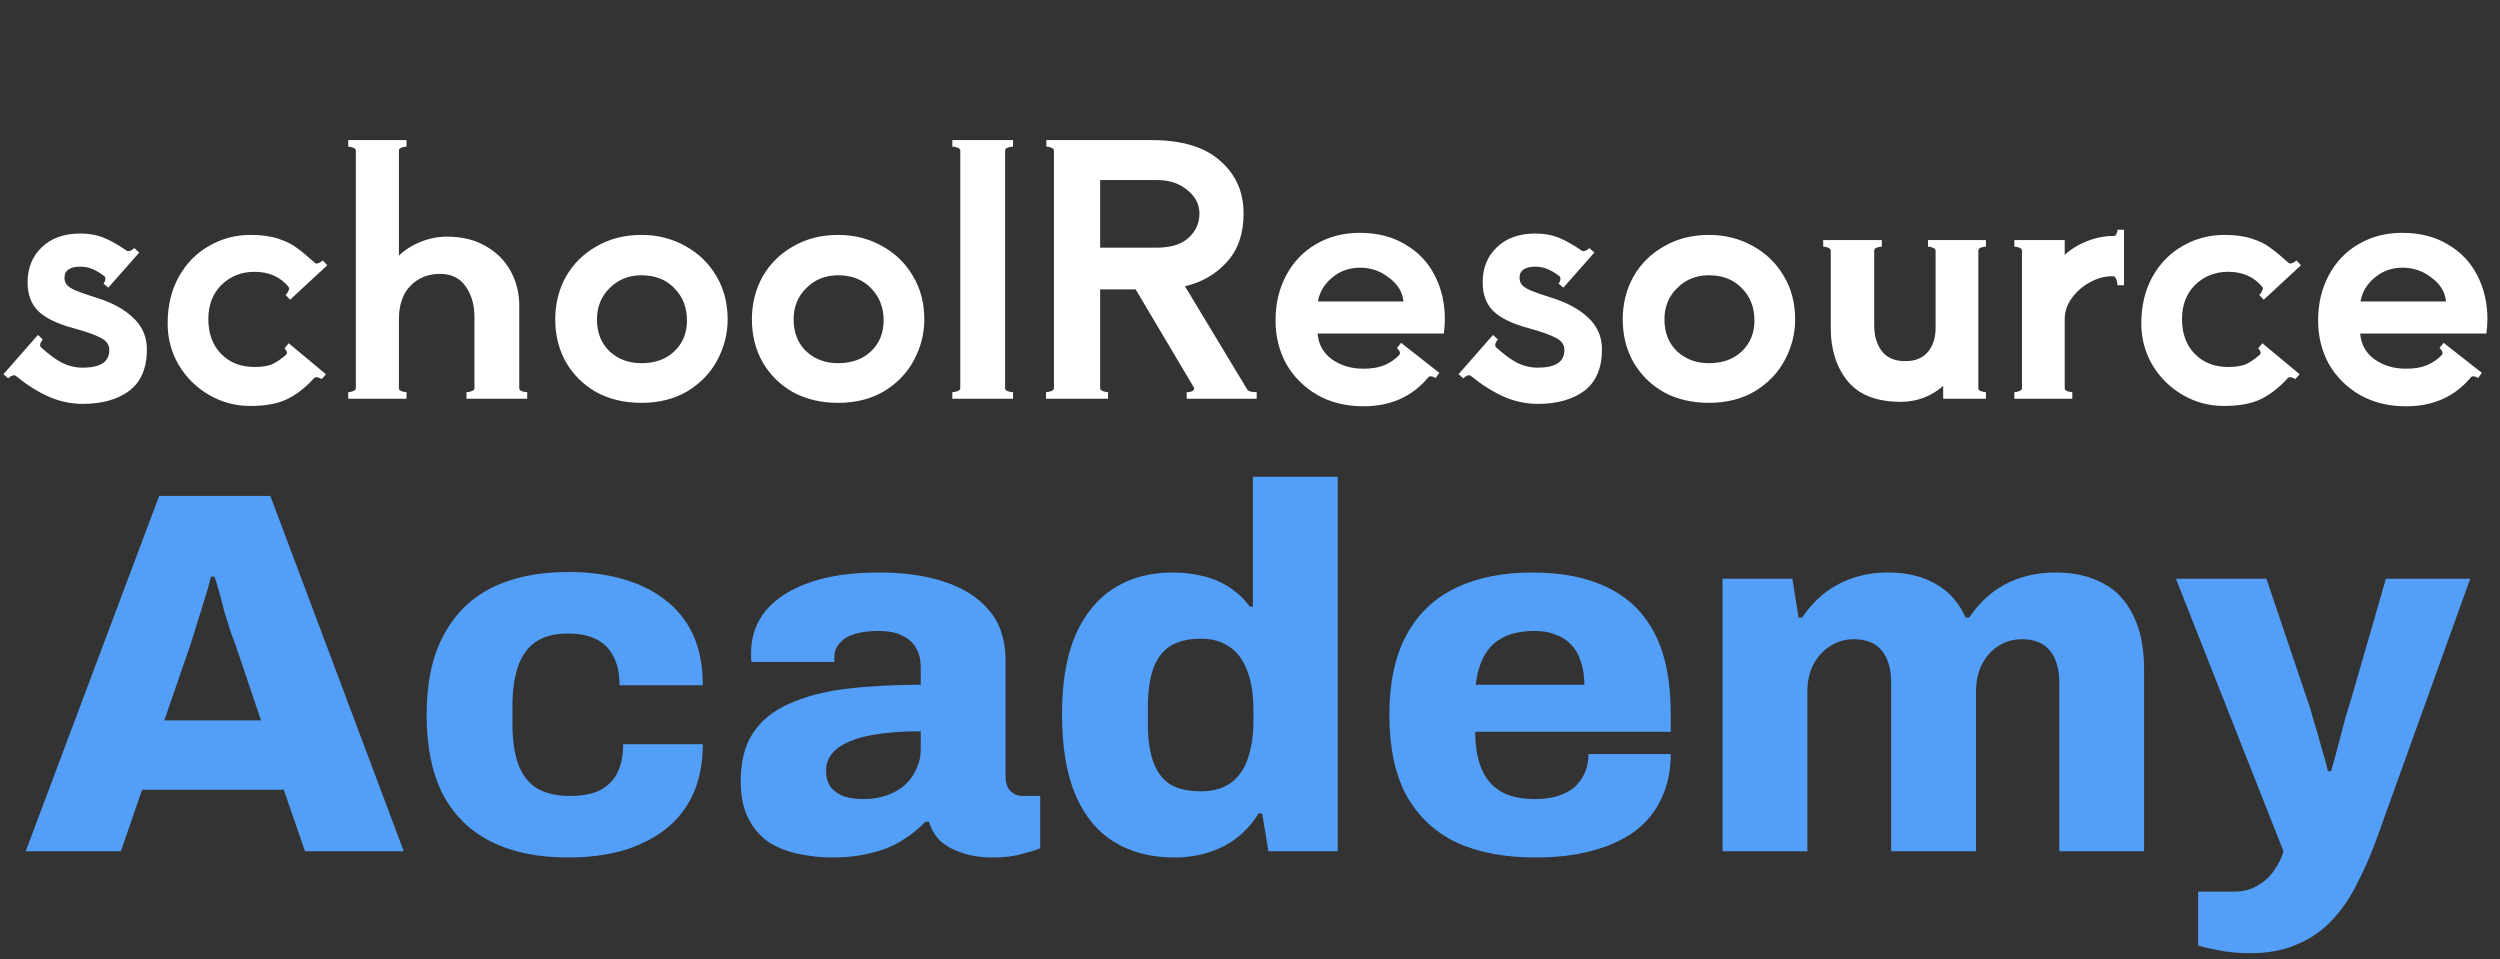 <svg width="232" height="89" viewBox="0 0 232 89" fill="none" xmlns="http://www.w3.org/2000/svg">
<rect x="0" y="0" width="232" height="89" fill="#333333" stroke="none"/>
<path d="M7.68 37.48C6.592 37.48 5.536 37.256 4.512 36.808C3.509 36.36 2.496 35.72 1.472 34.888C1.429 34.845 1.376 34.824 1.312 34.824C1.141 34.824 0.96 34.92 0.768 35.112L0.32 34.728L3.52 31.08L3.968 31.496C3.883 31.603 3.808 31.731 3.744 31.88C3.701 32.029 3.723 32.147 3.808 32.232C4.512 32.872 5.163 33.352 5.76 33.672C6.379 33.971 7.019 34.12 7.68 34.12C9.323 34.12 10.144 33.576 10.144 32.488C10.144 31.997 9.888 31.624 9.376 31.368C8.885 31.091 8.053 30.792 6.88 30.472C5.365 30.067 4.267 29.544 3.584 28.904C2.901 28.243 2.56 27.347 2.56 26.216C2.56 24.872 2.997 23.784 3.872 22.952C4.747 22.099 5.941 21.672 7.456 21.672C8.224 21.672 8.917 21.789 9.536 22.024C10.155 22.259 10.901 22.675 11.776 23.272C11.797 23.293 11.84 23.304 11.904 23.304C12.011 23.304 12.117 23.272 12.224 23.208C12.331 23.144 12.405 23.08 12.448 23.016L12.928 23.432L10.048 26.696L9.6 26.312C9.685 26.227 9.739 26.12 9.76 25.992C9.803 25.843 9.781 25.725 9.696 25.64C9.312 25.341 8.939 25.117 8.576 24.968C8.235 24.819 7.851 24.744 7.424 24.744C6.976 24.744 6.624 24.829 6.368 25C6.112 25.171 5.984 25.427 5.984 25.768C5.984 26.045 6.059 26.269 6.208 26.44C6.357 26.611 6.624 26.781 7.008 26.952C7.413 27.123 8.021 27.336 8.832 27.592C10.325 28.04 11.499 28.669 12.352 29.48C13.205 30.269 13.632 31.251 13.632 32.424C13.632 34.152 13.088 35.432 12 36.264C10.912 37.075 9.472 37.48 7.68 37.48ZM23.206 37.672C21.84 37.672 20.571 37.331 19.398 36.648C18.224 35.965 17.285 35.037 16.581 33.864C15.899 32.691 15.557 31.411 15.557 30.024C15.557 28.381 15.899 26.941 16.581 25.704C17.285 24.445 18.224 23.485 19.398 22.824C20.571 22.141 21.861 21.8 23.27 21.8C24.272 21.8 25.125 21.917 25.829 22.152C26.555 22.387 27.131 22.675 27.558 23.016C28.006 23.336 28.56 23.795 29.221 24.392C29.264 24.435 29.317 24.456 29.381 24.456C29.467 24.456 29.563 24.424 29.669 24.36C29.797 24.296 29.893 24.232 29.957 24.168L30.373 24.616L26.918 27.816L26.502 27.368C26.608 27.283 26.694 27.165 26.758 27.016C26.843 26.845 26.854 26.717 26.79 26.632C26.021 25.693 24.965 25.224 23.622 25.224C22.405 25.224 21.381 25.629 20.549 26.44C19.739 27.251 19.334 28.307 19.334 29.608C19.334 30.952 19.728 32.029 20.517 32.84C21.307 33.651 22.341 34.056 23.622 34.056C24.262 34.056 24.784 33.981 25.189 33.832C25.595 33.661 26.053 33.352 26.566 32.904C26.608 32.861 26.63 32.808 26.63 32.744C26.63 32.616 26.555 32.477 26.405 32.328L26.79 31.848L30.245 34.728L29.861 35.176C29.52 34.984 29.285 34.952 29.157 35.08C28.368 35.955 27.536 36.605 26.662 37.032C25.808 37.459 24.656 37.672 23.206 37.672ZM48.188 36.04C48.188 36.147 48.262 36.232 48.412 36.296C48.582 36.36 48.753 36.392 48.924 36.392V37H43.292V36.392C43.462 36.392 43.622 36.36 43.772 36.296C43.942 36.232 44.028 36.147 44.028 36.04V29.384C44.028 28.296 43.761 27.368 43.228 26.6C42.694 25.811 41.894 25.416 40.828 25.416C39.74 25.416 38.833 25.779 38.108 26.504C37.382 27.229 37.02 28.275 37.02 29.64V36.04C37.02 36.147 37.094 36.232 37.244 36.296C37.414 36.36 37.574 36.392 37.724 36.392V37H32.316V36.392C32.465 36.392 32.614 36.36 32.764 36.296C32.934 36.232 33.02 36.147 33.02 36.04V13.96C33.02 13.853 32.934 13.768 32.764 13.704C32.614 13.64 32.465 13.608 32.316 13.608V13H37.724V13.608C37.574 13.608 37.414 13.64 37.244 13.704C37.094 13.768 37.02 13.853 37.02 13.96V23.72C37.574 23.187 38.246 22.76 39.036 22.44C39.846 22.12 40.657 21.96 41.468 21.96C42.854 21.96 44.049 22.248 45.052 22.824C46.076 23.4 46.854 24.179 47.388 25.16C47.921 26.12 48.188 27.197 48.188 28.392V36.04ZM59.526 37.384C57.948 37.384 56.55 37.053 55.334 36.392C54.14 35.709 53.201 34.781 52.518 33.608C51.857 32.435 51.526 31.112 51.526 29.64C51.526 28.189 51.857 26.867 52.518 25.672C53.201 24.477 54.15 23.539 55.366 22.856C56.582 22.152 57.969 21.8 59.526 21.8C61.02 21.8 62.374 22.141 63.59 22.824C64.806 23.485 65.766 24.413 66.47 25.608C67.174 26.781 67.526 28.125 67.526 29.64C67.526 30.963 67.206 32.221 66.566 33.416C65.948 34.589 65.03 35.549 63.814 36.296C62.598 37.021 61.169 37.384 59.526 37.384ZM59.526 33.704C60.785 33.704 61.798 33.341 62.566 32.616C63.356 31.869 63.75 30.909 63.75 29.736C63.75 28.52 63.356 27.517 62.566 26.728C61.798 25.939 60.785 25.544 59.526 25.544C58.353 25.544 57.372 25.939 56.582 26.728C55.793 27.496 55.398 28.467 55.398 29.64C55.398 30.877 55.793 31.869 56.582 32.616C57.372 33.341 58.353 33.704 59.526 33.704ZM77.776 37.384C76.198 37.384 74.8 37.053 73.584 36.392C72.39 35.709 71.451 34.781 70.768 33.608C70.107 32.435 69.776 31.112 69.776 29.64C69.776 28.189 70.107 26.867 70.768 25.672C71.451 24.477 72.4 23.539 73.616 22.856C74.832 22.152 76.219 21.8 77.776 21.8C79.27 21.8 80.624 22.141 81.84 22.824C83.056 23.485 84.016 24.413 84.72 25.608C85.424 26.781 85.776 28.125 85.776 29.64C85.776 30.963 85.456 32.221 84.816 33.416C84.198 34.589 83.28 35.549 82.064 36.296C80.848 37.021 79.419 37.384 77.776 37.384ZM77.776 33.704C79.035 33.704 80.048 33.341 80.816 32.616C81.606 31.869 82 30.909 82 29.736C82 28.52 81.606 27.517 80.816 26.728C80.048 25.939 79.035 25.544 77.776 25.544C76.603 25.544 75.622 25.939 74.832 26.728C74.043 27.496 73.648 28.467 73.648 29.64C73.648 30.877 74.043 31.869 74.832 32.616C75.622 33.341 76.603 33.704 77.776 33.704ZM89.114 13.96C89.114 13.853 89.029 13.768 88.858 13.704C88.709 13.64 88.549 13.608 88.378 13.608V13H94.01V13.608C93.84 13.608 93.669 13.64 93.498 13.704C93.349 13.768 93.274 13.853 93.274 13.96V36.04C93.274 36.147 93.349 36.232 93.498 36.296C93.669 36.36 93.84 36.392 94.01 36.392V37H88.378V36.392C88.549 36.392 88.709 36.36 88.858 36.296C89.029 36.232 89.114 36.147 89.114 36.04V13.96ZM115.757 36.168C115.842 36.317 116.13 36.392 116.621 36.392V37H110.125V36.392C110.423 36.392 110.626 36.339 110.733 36.232C110.839 36.125 110.85 36.019 110.765 35.912L105.389 26.856H102.093V36.04C102.093 36.147 102.178 36.232 102.349 36.296C102.519 36.36 102.679 36.392 102.829 36.392V37H97.069V36.392C97.218 36.392 97.378 36.36 97.549 36.296C97.719 36.232 97.805 36.147 97.805 36.04V13.96C97.805 13.853 97.719 13.768 97.549 13.704C97.399 13.64 97.25 13.608 97.101 13.608V13H106.861C109.677 13 111.799 13.64 113.229 14.92C114.679 16.179 115.405 17.811 115.405 19.816C115.405 21.672 114.893 23.165 113.869 24.296C112.866 25.427 111.565 26.184 109.965 26.568L115.757 36.168ZM102.093 16.712V22.984H107.341C108.663 22.984 109.655 22.675 110.317 22.056C110.978 21.437 111.309 20.691 111.309 19.816C111.309 18.963 110.935 18.237 110.189 17.64C109.442 17.021 108.525 16.712 107.437 16.712H102.093ZM126.178 21.608C127.821 21.608 129.239 21.971 130.434 22.696C131.629 23.4 132.535 24.36 133.154 25.576C133.773 26.792 134.082 28.136 134.082 29.608C134.082 30.056 134.05 30.504 133.986 30.952H122.274C122.359 31.976 122.807 32.776 123.618 33.352C124.429 33.928 125.399 34.216 126.53 34.216C127.298 34.216 127.938 34.109 128.45 33.896C128.983 33.683 129.453 33.363 129.858 32.936C129.901 32.851 129.922 32.797 129.922 32.776C129.922 32.691 129.89 32.605 129.826 32.52C129.762 32.413 129.698 32.339 129.634 32.296L130.018 31.816L133.57 34.6L133.218 35.08C132.898 34.888 132.674 34.867 132.546 35.016C131.053 36.808 129.047 37.704 126.53 37.704C124.909 37.704 123.479 37.352 122.242 36.648C121.005 35.923 120.045 34.963 119.362 33.768C118.701 32.552 118.37 31.208 118.37 29.736C118.37 28.179 118.701 26.781 119.362 25.544C120.023 24.307 120.941 23.347 122.114 22.664C123.309 21.96 124.663 21.608 126.178 21.608ZM130.242 27.976C130.157 27.101 129.709 26.365 128.898 25.768C128.109 25.149 127.213 24.84 126.21 24.84C125.207 24.84 124.343 25.149 123.618 25.768C122.893 26.365 122.455 27.101 122.306 27.976H130.242ZM142.711 37.48C141.623 37.48 140.567 37.256 139.543 36.808C138.541 36.36 137.527 35.72 136.503 34.888C136.461 34.845 136.407 34.824 136.343 34.824C136.173 34.824 135.991 34.92 135.799 35.112L135.351 34.728L138.551 31.08L138.999 31.496C138.914 31.603 138.839 31.731 138.775 31.88C138.733 32.029 138.754 32.147 138.839 32.232C139.543 32.872 140.194 33.352 140.791 33.672C141.41 33.971 142.05 34.12 142.711 34.12C144.354 34.12 145.175 33.576 145.175 32.488C145.175 31.997 144.919 31.624 144.407 31.368C143.917 31.091 143.085 30.792 141.911 30.472C140.397 30.067 139.298 29.544 138.615 28.904C137.933 28.243 137.591 27.347 137.591 26.216C137.591 24.872 138.029 23.784 138.903 22.952C139.778 22.099 140.973 21.672 142.487 21.672C143.255 21.672 143.949 21.789 144.567 22.024C145.186 22.259 145.933 22.675 146.807 23.272C146.829 23.293 146.871 23.304 146.935 23.304C147.042 23.304 147.149 23.272 147.255 23.208C147.362 23.144 147.437 23.08 147.479 23.016L147.959 23.432L145.079 26.696L144.631 26.312C144.717 26.227 144.77 26.12 144.791 25.992C144.834 25.843 144.813 25.725 144.727 25.64C144.343 25.341 143.97 25.117 143.607 24.968C143.266 24.819 142.882 24.744 142.455 24.744C142.007 24.744 141.655 24.829 141.399 25C141.143 25.171 141.015 25.427 141.015 25.768C141.015 26.045 141.09 26.269 141.239 26.44C141.389 26.611 141.655 26.781 142.039 26.952C142.445 27.123 143.053 27.336 143.863 27.592C145.357 28.04 146.53 28.669 147.383 29.48C148.237 30.269 148.663 31.251 148.663 32.424C148.663 34.152 148.119 35.432 147.031 36.264C145.943 37.075 144.503 37.48 142.711 37.48ZM158.589 37.384C157.01 37.384 155.613 37.053 154.397 36.392C153.202 35.709 152.263 34.781 151.581 33.608C150.919 32.435 150.589 31.112 150.589 29.64C150.589 28.189 150.919 26.867 151.581 25.672C152.263 24.477 153.213 23.539 154.429 22.856C155.645 22.152 157.031 21.8 158.589 21.8C160.082 21.8 161.437 22.141 162.653 22.824C163.869 23.485 164.829 24.413 165.533 25.608C166.237 26.781 166.589 28.125 166.589 29.64C166.589 30.963 166.269 32.221 165.629 33.416C165.01 34.589 164.093 35.549 162.877 36.296C161.661 37.021 160.231 37.384 158.589 37.384ZM158.589 33.704C159.847 33.704 160.861 33.341 161.629 32.616C162.418 31.869 162.813 30.909 162.813 29.736C162.813 28.52 162.418 27.517 161.629 26.728C160.861 25.939 159.847 25.544 158.589 25.544C157.415 25.544 156.434 25.939 155.645 26.728C154.855 27.496 154.461 28.467 154.461 29.64C154.461 30.877 154.855 31.869 155.645 32.616C156.434 33.341 157.415 33.704 158.589 33.704ZM183.591 36.04C183.591 36.147 183.665 36.232 183.815 36.296C183.985 36.36 184.145 36.392 184.295 36.392V37H180.327V35.816C179.196 36.797 177.884 37.288 176.391 37.288C174.151 37.288 172.508 36.648 171.463 35.368C170.417 34.067 169.895 32.445 169.895 30.504V23.24C169.895 23.133 169.809 23.048 169.639 22.984C169.489 22.92 169.34 22.888 169.191 22.888V22.28H174.631V22.888C174.481 22.888 174.321 22.92 174.151 22.984C174.001 23.048 173.927 23.133 173.927 23.24V30.248C173.927 31.165 174.161 31.944 174.631 32.584C175.1 33.203 175.825 33.512 176.807 33.512C177.745 33.512 178.449 33.224 178.919 32.648C179.388 32.072 179.623 31.336 179.623 30.44V23.24C179.623 23.133 179.537 23.048 179.367 22.984C179.217 22.92 179.068 22.888 178.919 22.888V22.28H184.295V22.888C184.145 22.888 183.985 22.92 183.815 22.984C183.665 23.048 183.591 23.133 183.591 23.24V36.04ZM197.109 21.32V26.472H196.501C196.501 26.323 196.469 26.152 196.405 25.96C196.341 25.768 196.256 25.661 196.149 25.64H195.925C195.264 25.64 194.592 25.832 193.909 26.216C193.248 26.579 192.693 27.069 192.245 27.688C191.819 28.285 191.605 28.925 191.605 29.608V36.04C191.605 36.147 191.68 36.232 191.829 36.296C192 36.36 192.16 36.392 192.309 36.392V37H186.933V36.392C187.083 36.392 187.232 36.36 187.381 36.296C187.552 36.232 187.637 36.147 187.637 36.04V23.24C187.637 23.133 187.552 23.048 187.381 22.984C187.232 22.92 187.083 22.888 186.933 22.888V22.28H191.605V23.656C192.181 23.123 192.875 22.696 193.685 22.376C194.496 22.056 195.307 21.896 196.117 21.896H196.149H196.181C196.288 21.896 196.363 21.832 196.405 21.704C196.469 21.576 196.501 21.448 196.501 21.32H197.109ZM206.362 37.672C204.996 37.672 203.727 37.331 202.554 36.648C201.38 35.965 200.442 35.037 199.738 33.864C199.055 32.691 198.714 31.411 198.714 30.024C198.714 28.381 199.055 26.941 199.738 25.704C200.442 24.445 201.38 23.485 202.554 22.824C203.727 22.141 205.018 21.8 206.426 21.8C207.428 21.8 208.282 21.917 208.986 22.152C209.711 22.387 210.287 22.675 210.714 23.016C211.162 23.336 211.716 23.795 212.378 24.392C212.42 24.435 212.474 24.456 212.538 24.456C212.623 24.456 212.719 24.424 212.826 24.36C212.954 24.296 213.05 24.232 213.114 24.168L213.53 24.616L210.074 27.816L209.658 27.368C209.764 27.283 209.85 27.165 209.914 27.016C209.999 26.845 210.01 26.717 209.946 26.632C209.178 25.693 208.122 25.224 206.778 25.224C205.562 25.224 204.538 25.629 203.706 26.44C202.895 27.251 202.49 28.307 202.49 29.608C202.49 30.952 202.884 32.029 203.674 32.84C204.463 33.651 205.498 34.056 206.778 34.056C207.418 34.056 207.94 33.981 208.346 33.832C208.751 33.661 209.21 33.352 209.722 32.904C209.764 32.861 209.786 32.808 209.786 32.744C209.786 32.616 209.711 32.477 209.562 32.328L209.946 31.848L213.402 34.728L213.018 35.176C212.676 34.984 212.442 34.952 212.314 35.08C211.524 35.955 210.692 36.605 209.818 37.032C208.964 37.459 207.812 37.672 206.362 37.672ZM222.928 21.608C224.571 21.608 225.989 21.971 227.184 22.696C228.379 23.4 229.285 24.36 229.904 25.576C230.523 26.792 230.832 28.136 230.832 29.608C230.832 30.056 230.8 30.504 230.736 30.952H219.024C219.109 31.976 219.557 32.776 220.368 33.352C221.179 33.928 222.149 34.216 223.28 34.216C224.048 34.216 224.688 34.109 225.2 33.896C225.733 33.683 226.203 33.363 226.608 32.936C226.651 32.851 226.672 32.797 226.672 32.776C226.672 32.691 226.64 32.605 226.576 32.52C226.512 32.413 226.448 32.339 226.384 32.296L226.768 31.816L230.32 34.6L229.968 35.08C229.648 34.888 229.424 34.867 229.296 35.016C227.803 36.808 225.797 37.704 223.28 37.704C221.659 37.704 220.229 37.352 218.992 36.648C217.755 35.923 216.795 34.963 216.112 33.768C215.451 32.552 215.12 31.208 215.12 29.736C215.12 28.179 215.451 26.781 216.112 25.544C216.773 24.307 217.691 23.347 218.864 22.664C220.059 21.96 221.413 21.608 222.928 21.608ZM226.992 27.976C226.907 27.101 226.459 26.365 225.648 25.768C224.859 25.149 223.963 24.84 222.96 24.84C221.957 24.84 221.093 25.149 220.368 25.768C219.643 26.365 219.205 27.101 219.056 27.976H226.992Z" fill="white"/>
<path d="M2.384 79L14.768 46.024H25.088L37.472 79H28.304L26.336 73.288H13.184L11.216 79H2.384ZM15.248 66.856H24.224L21.872 59.896C21.744 59.544 21.584 59.112 21.392 58.6C21.232 58.056 21.056 57.496 20.864 56.92C20.704 56.312 20.544 55.704 20.384 55.096C20.224 54.488 20.064 53.96 19.904 53.512H19.568C19.44 54.12 19.248 54.808 18.992 55.576C18.768 56.344 18.528 57.112 18.272 57.88C18.048 58.648 17.84 59.32 17.648 59.896L15.248 66.856ZM52.74 79.576C49.956 79.576 47.589 79.096 45.636 78.136C43.684 77.176 42.181 75.72 41.124 73.768C40.1 71.784 39.589 69.304 39.589 66.328C39.589 63.352 40.117 60.888 41.172 58.936C42.228 56.952 43.733 55.48 45.684 54.52C47.636 53.56 49.989 53.08 52.74 53.08C54.532 53.08 56.181 53.288 57.684 53.704C59.221 54.12 60.548 54.76 61.669 55.624C62.821 56.488 63.7 57.576 64.308 58.888C64.916 60.2 65.221 61.768 65.221 63.592H57.492C57.492 62.504 57.3 61.608 56.916 60.904C56.565 60.2 56.036 59.672 55.333 59.32C54.629 58.968 53.748 58.792 52.693 58.792C51.477 58.792 50.484 59.048 49.717 59.56C48.98 60.072 48.437 60.824 48.084 61.816C47.733 62.808 47.556 64.04 47.556 65.512V67.24C47.556 68.68 47.733 69.896 48.084 70.888C48.437 71.88 49.013 72.632 49.812 73.144C50.612 73.624 51.636 73.864 52.885 73.864C53.972 73.864 54.868 73.704 55.572 73.384C56.309 73.032 56.868 72.504 57.252 71.8C57.636 71.064 57.828 70.152 57.828 69.064H65.221C65.221 70.824 64.916 72.376 64.308 73.72C63.7 75.032 62.837 76.12 61.717 76.984C60.596 77.848 59.269 78.504 57.733 78.952C56.197 79.368 54.532 79.576 52.74 79.576ZM77.235 79.576C76.179 79.576 75.139 79.464 74.115 79.24C73.123 79.048 72.211 78.696 71.379 78.184C70.579 77.64 69.939 76.904 69.459 75.976C68.979 75.048 68.739 73.88 68.739 72.472C68.739 70.648 69.123 69.16 69.891 68.008C70.659 66.856 71.763 65.96 73.203 65.32C74.675 64.648 76.435 64.184 78.483 63.928C80.563 63.672 82.883 63.544 85.443 63.544V61.96C85.443 61.224 85.299 60.616 85.011 60.136C84.723 59.624 84.291 59.24 83.715 58.984C83.171 58.696 82.435 58.552 81.507 58.552C80.675 58.552 79.939 58.648 79.299 58.84C78.691 59.032 78.227 59.32 77.907 59.704C77.587 60.056 77.427 60.488 77.427 61V61.432H69.747C69.715 61.272 69.699 61.144 69.699 61.048C69.699 60.92 69.699 60.76 69.699 60.568C69.699 59.064 70.163 57.752 71.091 56.632C72.051 55.512 73.411 54.648 75.171 54.04C76.931 53.432 79.059 53.128 81.555 53.128C83.891 53.128 85.923 53.416 87.651 53.992C89.411 54.568 90.787 55.448 91.779 56.632C92.803 57.816 93.315 59.368 93.315 61.288V72.088C93.315 72.632 93.459 73.064 93.747 73.384C94.067 73.704 94.451 73.864 94.899 73.864H96.531V78.712C96.179 78.872 95.619 79.048 94.851 79.24C94.115 79.464 93.219 79.576 92.163 79.576C91.075 79.576 90.115 79.432 89.283 79.144C88.483 78.888 87.811 78.52 87.267 78.04C86.755 77.528 86.403 76.936 86.211 76.264H85.875C85.267 76.904 84.547 77.48 83.715 77.992C82.915 78.504 81.971 78.888 80.883 79.144C79.827 79.432 78.611 79.576 77.235 79.576ZM80.163 74.152C80.931 74.152 81.635 74.04 82.275 73.816C82.915 73.592 83.459 73.288 83.907 72.904C84.387 72.488 84.755 71.992 85.011 71.416C85.299 70.84 85.443 70.216 85.443 69.544V67.864C83.619 67.864 82.051 67.992 80.739 68.248C79.427 68.504 78.419 68.904 77.715 69.448C77.011 69.992 76.659 70.68 76.659 71.512C76.659 72.12 76.803 72.632 77.091 73.048C77.411 73.432 77.827 73.72 78.339 73.912C78.851 74.072 79.459 74.152 80.163 74.152ZM108.973 79.576C106.829 79.576 104.973 79.096 103.405 78.136C101.837 77.176 100.637 75.72 99.805 73.768C98.973 71.816 98.557 69.32 98.557 66.28C98.557 63.304 98.973 60.856 99.805 58.936C100.669 56.984 101.869 55.528 103.405 54.568C104.941 53.608 106.749 53.128 108.829 53.128C109.821 53.128 110.765 53.24 111.661 53.464C112.589 53.688 113.405 54.04 114.109 54.52C114.845 55 115.469 55.592 115.981 56.296H116.269V44.248H124.141V79H117.709L117.133 75.496H116.797C115.933 76.872 114.829 77.896 113.485 78.568C112.141 79.24 110.637 79.576 108.973 79.576ZM111.421 73.432C112.573 73.432 113.501 73.176 114.205 72.664C114.941 72.12 115.469 71.368 115.789 70.408C116.141 69.416 116.317 68.264 116.317 66.952V65.8C116.317 64.84 116.221 63.96 116.029 63.16C115.837 62.36 115.549 61.672 115.165 61.096C114.781 60.52 114.269 60.072 113.629 59.752C113.021 59.432 112.285 59.272 111.421 59.272C110.237 59.272 109.277 59.512 108.541 59.992C107.837 60.472 107.325 61.176 107.005 62.104C106.685 63.032 106.525 64.184 106.525 65.56V67.24C106.525 68.584 106.685 69.72 107.005 70.648C107.325 71.576 107.837 72.28 108.541 72.76C109.277 73.208 110.237 73.432 111.421 73.432ZM142.516 79.576C139.636 79.576 137.188 79.112 135.172 78.184C133.156 77.224 131.604 75.768 130.516 73.816C129.46 71.864 128.932 69.368 128.932 66.328C128.932 63.352 129.46 60.888 130.516 58.936C131.572 56.984 133.092 55.528 135.076 54.568C137.06 53.608 139.444 53.128 142.228 53.128C144.98 53.128 147.3 53.592 149.188 54.52C151.108 55.448 152.564 56.872 153.556 58.792C154.548 60.712 155.044 63.192 155.044 66.232V67.912H136.9C136.9 69.256 137.092 70.392 137.476 71.32C137.86 72.248 138.452 72.952 139.252 73.432C140.052 73.912 141.124 74.152 142.468 74.152C143.268 74.152 143.972 74.056 144.58 73.864C145.188 73.672 145.7 73.4 146.116 73.048C146.532 72.664 146.852 72.216 147.076 71.704C147.3 71.192 147.412 70.616 147.412 69.976H155.044C155.044 71.512 154.756 72.888 154.18 74.104C153.636 75.288 152.82 76.296 151.732 77.128C150.644 77.928 149.316 78.536 147.748 78.952C146.212 79.368 144.468 79.576 142.516 79.576ZM136.948 63.544H147.028C147.028 62.712 146.916 61.992 146.692 61.384C146.5 60.744 146.196 60.216 145.78 59.8C145.396 59.384 144.916 59.08 144.34 58.888C143.796 58.664 143.156 58.552 142.42 58.552C141.268 58.552 140.308 58.744 139.54 59.128C138.772 59.512 138.18 60.072 137.764 60.808C137.348 61.544 137.076 62.456 136.948 63.544ZM159.851 79V53.704H166.331L166.907 57.304H167.243C167.819 56.44 168.507 55.688 169.307 55.048C170.139 54.408 171.051 53.928 172.043 53.608C173.035 53.288 174.091 53.128 175.211 53.128C176.939 53.128 178.411 53.48 179.627 54.184C180.843 54.856 181.771 55.896 182.411 57.304H182.747C183.323 56.44 184.011 55.688 184.811 55.048C185.643 54.408 186.555 53.928 187.547 53.608C188.571 53.288 189.627 53.128 190.715 53.128C192.475 53.128 193.963 53.464 195.179 54.136C196.395 54.776 197.323 55.768 197.963 57.112C198.635 58.424 198.971 60.104 198.971 62.152V79H191.099V63.352C191.099 62.648 191.019 62.056 190.859 61.576C190.699 61.064 190.475 60.648 190.187 60.328C189.899 59.976 189.531 59.72 189.083 59.56C188.635 59.4 188.155 59.32 187.643 59.32C186.811 59.32 186.059 59.544 185.387 59.992C184.747 60.408 184.251 60.984 183.899 61.72C183.547 62.424 183.371 63.256 183.371 64.216V79H175.499V63.352C175.499 62.648 175.419 62.056 175.259 61.576C175.099 61.064 174.875 60.648 174.587 60.328C174.299 59.976 173.931 59.72 173.483 59.56C173.035 59.4 172.555 59.32 172.043 59.32C171.211 59.32 170.459 59.544 169.787 59.992C169.147 60.408 168.635 60.984 168.251 61.72C167.899 62.424 167.723 63.256 167.723 64.216V79H159.851ZM208.836 88.456C207.684 88.456 206.676 88.36 205.812 88.168C204.948 88.008 204.34 87.864 203.988 87.736V82.744H207.3C208.196 82.744 208.964 82.536 209.604 82.12C210.244 81.736 210.74 81.256 211.092 80.68C211.476 80.136 211.748 79.576 211.908 79L201.924 53.704H210.324L214.068 64.792C214.26 65.304 214.468 65.976 214.692 66.808C214.948 67.608 215.188 68.44 215.412 69.304C215.668 70.136 215.876 70.888 216.036 71.56H216.324C216.452 71.112 216.596 70.6 216.756 70.024C216.916 69.416 217.076 68.808 217.236 68.2C217.396 67.56 217.556 66.952 217.716 66.376C217.908 65.8 218.068 65.288 218.196 64.84L221.412 53.704H229.236L220.5 77.992C219.956 79.464 219.348 80.84 218.676 82.12C218.036 83.4 217.268 84.504 216.372 85.432C215.476 86.392 214.404 87.128 213.156 87.64C211.94 88.184 210.5 88.456 208.836 88.456Z" fill="#539EF6"/>
</svg>
